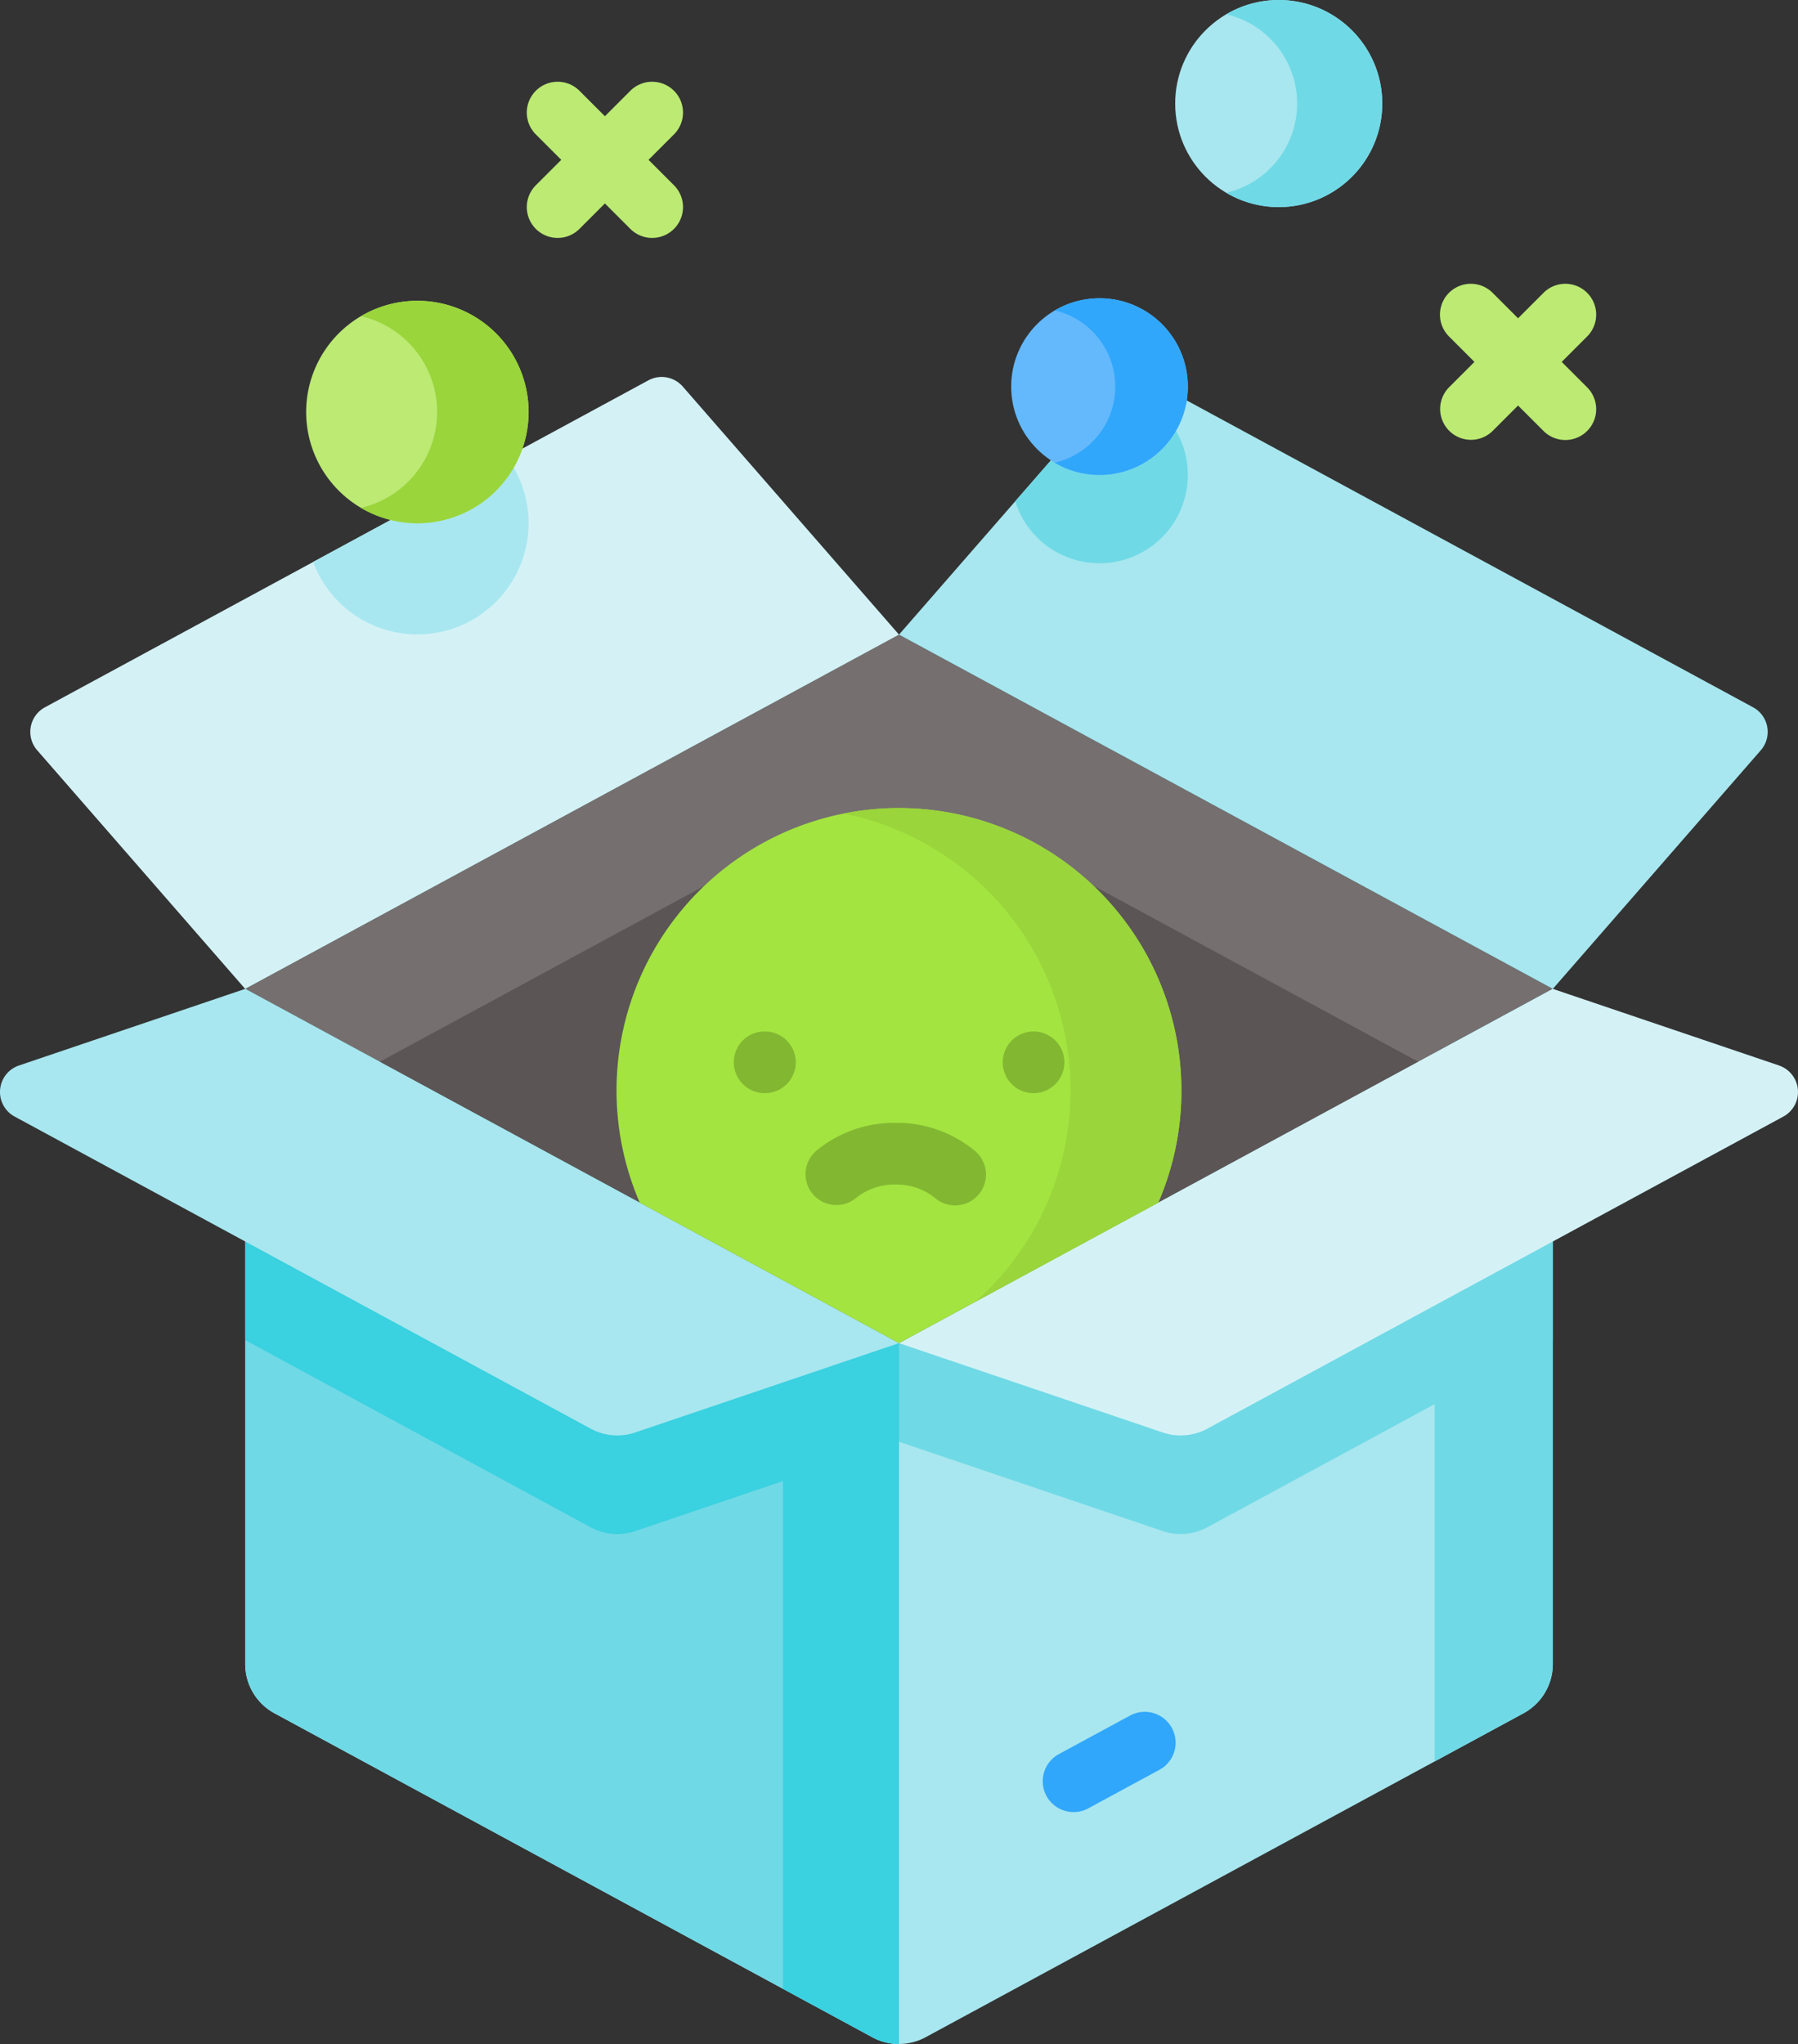 <svg xmlns="http://www.w3.org/2000/svg" width="372.096" height="423.004">
    <rect width="100%" height="100%" fill="#333333" stroke="none"/>
    <defs>
        <style>
            .cls-1{fill:#a8e7ef}.cls-2{fill:#70d9e6}.cls-3{fill:#3ad1e0}.cls-6{fill:#d4f2f6}.cls-7{fill:#31a7fb}.cls-8{fill:#bcea73}.cls-9{fill:#99d53b}.cls-12{fill:#82b732}
        </style>
    </defs>
    <g id="box_1_" data-name="box (1)" transform="translate(-30.81)">
        <g id="Group_92" data-name="Group 92" transform="translate(30.81)">
            <g id="Group_90" data-name="Group 90" transform="translate(0 16.916)">
                <g id="Group_83" data-name="Group 83" transform="translate(0 61.098)">
                    <g id="Group_78" data-name="Group 78" transform="translate(50.74 53.32)">
                        <path id="Path_301" data-name="Path 301" class="cls-1" d="M362.841 247.7v139.735a11.577 11.577 0 0 1-6.063 10.179l-123.727 67.037a11.577 11.577 0 0 1-11.03 0L98.284 397.613a11.587 11.587 0 0 1-6.054-10.179V247.7z" transform="translate(-92.226 -174.39)"/>
                        <g id="Group_77" data-name="Group 77" transform="translate(.004 73.312)">
                            <path id="Path_302" data-name="Path 302" class="cls-2" d="M391.308 278.134v47.543l-71.494 38.735a11.606 11.606 0 0 1-9.233.785L256 346.714v-68.58z" transform="translate(-120.697 -252.992)"/>
                            <path id="Path_303" data-name="Path 303" class="cls-2" d="M390.165 247.7v159.882l18.4-9.97a11.579 11.579 0 0 0 6.063-10.179V247.7z" transform="translate(-144.017 -247.702)"/>
                            <path id="Path_304" data-name="Path 304" class="cls-2" d="M227.536 247.7v218.36a11.586 11.586 0 0 1-5.525-1.4L98.284 397.612a11.6 11.6 0 0 1-6.054-10.179V247.7z" transform="translate(-92.23 -247.702)"/>
                        </g>
                        <path id="Path_305" data-name="Path 305" class="cls-3" d="M227.536 278.134v68.58l-54.59 18.486a11.585 11.585 0 0 1-9.223-.785L92.23 325.677v-47.543z" transform="translate(-92.226 -179.68)"/>
                        <path id="Path_306" data-name="Path 306" class="cls-3" d="M226.954 247.7v206.94l18.479 10.013a11.548 11.548 0 0 0 5.522 1.4V247.7z" transform="translate(-115.644 -174.39)"/>
                        <path id="Path_307" data-name="Path 307" d="M227.533 158.966 92.225 232.279l135.308 73.312 135.307-73.312z" transform="translate(-92.225 -158.966)" style="fill:#756f6f"/>
                        <path id="Path_308" data-name="Path 308" d="m340.86 255.962-107.467 58.221-107.467-58.221 70.4-38.144a77.814 77.814 0 0 1 74.142 0z" transform="translate(-98.083 -167.562)" style="fill:#5b5555"/>
                    </g>
                    <g id="Group_79" data-name="Group 79" transform="translate(186.048)">
                        <path id="Path_309" data-name="Path 309" class="cls-1" d="m434.351 171.678-43.042 49.382L256 147.748l44.747-51.335a5.79 5.79 0 0 1 7.122-1.286l124.876 67.658a5.79 5.79 0 0 1 1.606 8.894z" transform="translate(-256 -94.428)"/>
                        <path id="Path_310" data-name="Path 310" class="cls-2" d="M320.835 115.165a18.28 18.28 0 0 1-35.726 5.464l20.479-23.49a18.279 18.279 0 0 1 15.247 18.026z" transform="translate(-261.06 -94.899)"/>
                    </g>
                    <g id="Group_80" data-name="Group 80" transform="translate(6.271)">
                        <path id="Path_311" data-name="Path 311" class="cls-6" d="m39.826 171.678 43.042 49.382 135.309-73.313-44.747-51.334a5.79 5.79 0 0 0-7.122-1.286L41.433 162.785a5.789 5.789 0 0 0-1.607 8.893z" transform="translate(-38.401 -94.428)"/>
                        <path id="Path_312" data-name="Path 312" class="cls-1" d="M153.833 128.179a23.017 23.017 0 0 1-44.589 8.019l40.071-21.71a22.88 22.88 0 0 1 4.518 13.691z" transform="translate(-50.715 -97.915)"/>
                    </g>
                    <g id="Group_81" data-name="Group 81" transform="translate(0 126.632)">
                        <path id="Path_313" data-name="Path 313" class="cls-1" d="M34.743 263.552 81.55 247.7l135.308 73.313-54.585 18.487a11.575 11.575 0 0 1-9.228-.787l-119.2-64.584a5.789 5.789 0 0 1 .898-10.577z" transform="translate(-30.81 -247.702)"/>
                    </g>
                    <g id="Group_82" data-name="Group 82" transform="translate(186.048 126.632)">
                        <path id="Path_314" data-name="Path 314" class="cls-6" d="M438.115 263.552 391.308 247.7 256 321.015l54.584 18.485a11.575 11.575 0 0 0 9.228-.787l119.2-64.584a5.789 5.789 0 0 0-.9-10.573z" transform="translate(-256 -247.702)"/>
                    </g>
                </g>
                <path id="Path_315" data-name="Path 315" class="cls-7" d="M298.4 449.543a6.384 6.384 0 0 1-3.047-12L310 429.612a6.384 6.384 0 1 1 6.082 11.225l-14.643 7.934a6.354 6.354 0 0 1-3.039.772z" transform="translate(-76.212 -91.457)"/>
                <g id="Group_89" data-name="Group 89" transform="translate(63.361)">
                    <g id="Group_87" data-name="Group 87">
                        <g id="Group_86" data-name="Group 86">
                            <g id="Group_84" data-name="Group 84" transform="translate(0 45.335)">
                                <path id="Path_316" data-name="Path 316" class="cls-8" d="M107.5 98.361a23.013 23.013 0 1 1 23.013 23.013A23.013 23.013 0 0 1 107.5 98.361" transform="translate(-107.501 -75.348)"/>
                                <path id="Path_317" data-name="Path 317" class="cls-9" d="M121.228 118.193a20.361 20.361 0 0 0 .011-39.668 23.018 23.018 0 1 1-.011 39.668" transform="translate(-109.887 -75.348)"/>
                            </g>
                            <g id="Group_85" data-name="Group 85" transform="translate(45.659)">
                                <path id="Path_318" data-name="Path 318" class="cls-8" d="M193.225 22.345a6.385 6.385 0 0 0-9.028 0l-5.266 5.266-5.266-5.266a6.384 6.384 0 0 0-9.029 9.028l5.266 5.266-5.266 5.261a6.384 6.384 0 0 0 9.029 9.028l5.266-5.266 5.266 5.266a6.384 6.384 0 0 0 9.029-9.028l-5.266-5.266 5.266-5.266a6.384 6.384 0 0 0 0-9.028z" transform="translate(-162.766 -20.475)"/>
                                <path id="Path_319" data-name="Path 319" class="cls-8" d="m416.7 87.251 5.266-5.266a6.384 6.384 0 0 0-9.029-9.028l-5.266 5.266-5.266-5.266a6.384 6.384 0 0 0-9.029 9.028l5.266 5.266-5.266 5.266a6.384 6.384 0 0 0 9.028 9.028l5.266-5.266 5.266 5.266a6.384 6.384 0 1 0 9.029-9.028z" transform="translate(-202.526 -29.273)"/>
                            </g>
                        </g>
                    </g>
                    <g id="Group_88" data-name="Group 88" transform="translate(145.904 44.806)">
                        <circle id="Ellipse_59" data-name="Ellipse 59" cx="18.279" cy="18.279" r="18.279" transform="translate(0 .001)" style="fill:#64b9fc"/>
                        <path id="Path_320" data-name="Path 320" class="cls-7" d="M322.555 92.986a18.284 18.284 0 0 1-18.278 18.286 18.1 18.1 0 0 1-9.272-2.531 16.173 16.173 0 0 0 .008-31.509 18.276 18.276 0 0 1 27.542 15.754z" transform="translate(-285.997 -74.708)"/>
                    </g>
                </g>
            </g>
            <g id="Group_91" data-name="Group 91" transform="translate(243.204)">
                <circle id="Ellipse_60" data-name="Ellipse 60" class="cls-1" cx="21.427" cy="21.427" r="21.427"/>
                <path id="Path_321" data-name="Path 321" class="cls-2" d="M370.256 21.425a21.418 21.418 0 0 1-32.294 18.468 18.958 18.958 0 0 0 .01-36.935 21.423 21.423 0 0 1 32.284 18.468z" transform="translate(-327.403)"/>
            </g>
        </g>
        <g id="Group_96" data-name="Group 96" transform="translate(158.412 167.227)">
            <path id="Path_322" data-name="Path 322" d="M302.149 260.857a58.176 58.176 0 0 1-4.8 23.218L243.7 313.141l-53.646-29.066a58.45 58.45 0 1 1 112.091-23.218z" transform="translate(-185.258 -202.41)" style="fill:#a3e440"/>
            <path id="Path_323" data-name="Path 323" class="cls-9" d="M312.025 260.858a58.312 58.312 0 0 1-4.792 23.218l-37.763 20.462a58.447 58.447 0 0 0-27.346-100.993 58.492 58.492 0 0 1 69.9 57.314z" transform="translate(-195.142 -202.412)"/>
            <g id="Group_95" data-name="Group 95" transform="translate(24.261 46.235)">
                <path id="Path_324" data-name="Path 324" class="cls-12" d="M263.543 298.34a6.359 6.359 0 0 1-4.141-1.528 12.734 12.734 0 0 0-8.149-2.791h-.042a12.724 12.724 0 0 0-8.124 2.742 6.383 6.383 0 0 1-8.23-9.76 25.308 25.308 0 0 1 16.353-5.749h.081a25.319 25.319 0 0 1 16.4 5.847 6.384 6.384 0 0 1-4.149 11.239z" transform="translate(-217.746 -262.349)"/>
                <g id="Group_94" data-name="Group 94">
                    <g id="Group_93" data-name="Group 93">
                        <path id="Path_325" data-name="Path 325" class="cls-12" d="M221.038 271.14h-.045a6.409 6.409 0 0 1-6.369-6.428 6.338 6.338 0 0 1 6.4-6.339h.059a6.383 6.383 0 0 1-.043 12.766z" transform="translate(-214.624 -258.372)"/>
                    </g>
                </g>
            </g>
        </g>
        <path id="Path_326" data-name="Path 326" class="cls-12" d="M288.329 271.14h-.045a6.384 6.384 0 0 1-.017-12.767h.1a6.383 6.383 0 0 1-.043 12.766z" transform="translate(-43.647 -44.91)"/>
    </g>
</svg>
